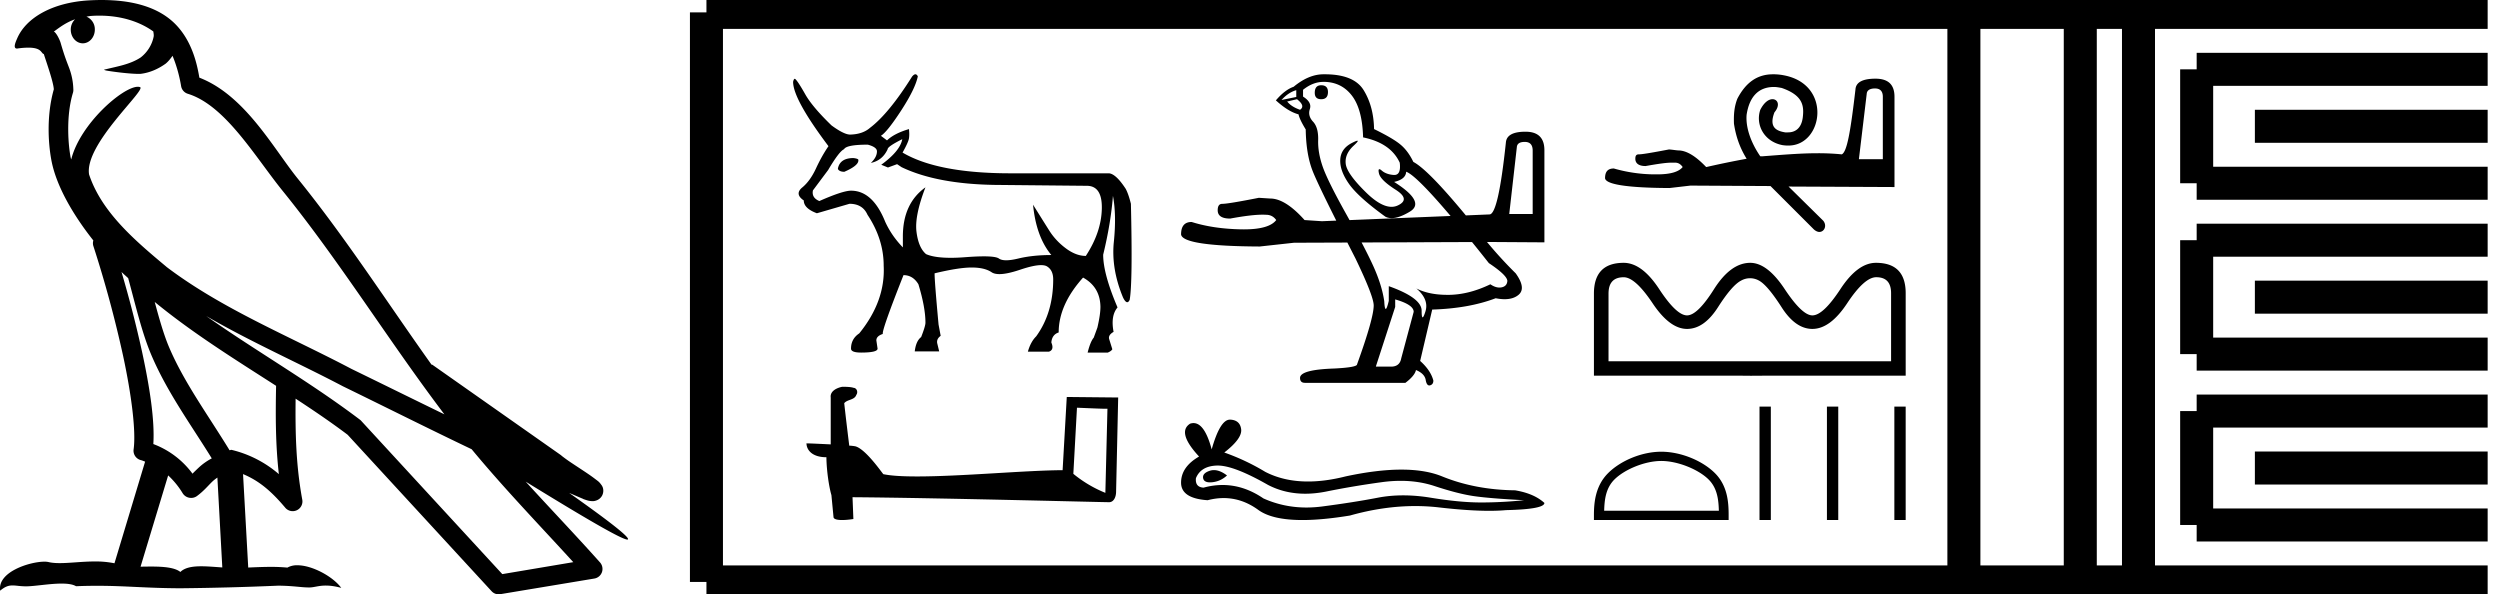 <svg xmlns="http://www.w3.org/2000/svg" width="75.717" height="18"><path d="M3.01.474c.693 0 1.247.2 1.634.479.006.053.02.107.009.16-.05.248-.195.477-.396.63-.316.207-.697.267-1.057.356-.09.01-.019.031.031.04.23.04.707.099.971.099l.052-.001c.278-.032.54-.148.766-.311.079-.067.147-.15.205-.236.147.346.227.713.26.917.018.11.096.2.202.233 1.139.349 2.038 1.91 2.88 2.949 1.729 2.137 3.199 4.526 4.892 6.76-.937-.456-1.87-.916-2.81-1.374-1.92-1.01-3.92-1.816-5.604-3.09l-.008-.008c-.97-.808-1.963-1.66-2.339-2.793-.148-.92 1.757-2.577 1.542-2.646a.207.207 0 0 0-.064-.01c-.458 0-1.753 1.128-2.019 2.202-.003-.014-.01-.03-.014-.045-.073-.356-.154-1.256.068-1.98a.29.29 0 0 0 .01-.103 1.968 1.968 0 0 0-.123-.634c-.063-.17-.139-.344-.26-.765-.031-.108-.142-.328-.208-.345.186-.138.375-.28.645-.375a.434.434 0 0 0-.132.314c0 .23.164.415.365.415.2 0 .364-.186.364-.415V.894a.411.411 0 0 0-.255-.39c.053-.007.096-.019.154-.022.081-.006.16-.008.238-.008zm.67 7.763c.065.065.135.124.202.187.214.78.412 1.64.692 2.305.483 1.145 1.216 2.141 1.84 3.154a1.814 1.814 0 0 0-.385.27 6.831 6.831 0 0 0-.199.193 2.61 2.61 0 0 0-1.186-.897c.045-.723-.108-1.712-.34-2.787a34.903 34.903 0 0 0-.624-2.425zm1.006.908c1.149.945 2.428 1.738 3.676 2.54-.018.91-.018 1.778.084 2.675a3.411 3.411 0 0 0-1.437-.736c-.02 0-.037.012-.057.012-.649-1.063-1.383-2.06-1.837-3.134-.156-.37-.293-.85-.429-1.357zm.407 5.254a2.5 2.5 0 0 1 .44.541.3.3 0 0 0 .257.14.29.29 0 0 0 .17-.053c.215-.156.347-.324.476-.446.047-.045.097-.08.148-.117l.149 2.722c-.213-.014-.435-.035-.637-.035-.264 0-.495.036-.633.172-.169-.134-.497-.164-.89-.164-.102 0-.207.002-.316.004l.836-2.764zM6.25 9.574c1.354.787 2.784 1.414 4.135 2.125a.244.244 0 0 0 .006.003c1.295.631 2.586 1.28 3.894 1.904.984 1.189 2.052 2.295 3.078 3.42l-2.15.362-4.267-4.635a.288.288 0 0 0-.037-.036c-1.499-1.137-3.152-2.082-4.66-3.143zM3.076 0c-.135 0-.273.005-.411.013C1.58.083.792.54.523 1.157c-.04.093-.146.314-.007.314a2.35 2.35 0 0 1 .341-.028c.418 0 .38.172.47.194.09.282.29.846.303 1.068-.244.86-.153 1.763-.064 2.198.15.732.63 1.584 1.261 2.38a.285.285 0 0 0 0 .166 35.3 35.3 0 0 1 .903 3.336c.251 1.168.393 2.277.317 2.823a.294.294 0 0 0 .221.328c.045.011.084.031.127.045l-.928 3.079a2.847 2.847 0 0 0-.593-.055c-.381 0-.756.05-1.064.05-.125 0-.24-.008-.34-.032a.546.546 0 0 0-.125-.012c-.436 0-1.428.306-1.34.879.15-.128.257-.159.375-.159.11 0 .23.027.405.027h.027c.254-.004.697-.083 1.053-.083.18 0 .338.02.438.08.236-.01.45-.013.649-.013.85 0 1.447.07 2.5.075a89.565 89.565 0 0 0 2.974-.079c.45.003.697.054.922.054h.04c.134-.004.265-.057.48-.057.123 0 .273.017.468.07-.25-.341-.877-.685-1.33-.685a.591.591 0 0 0-.302.071 5.081 5.081 0 0 0-.508-.022c-.22 0-.448.01-.678.02l-.157-2.83c.487.203.857.517 1.281 1.021a.295.295 0 0 0 .513-.246c-.192-1.039-.213-2.019-.202-3.06.54.354 1.072.713 1.576 1.094l4.36 4.738a.29.29 0 0 0 .263.09c.95-.159 1.9-.315 2.849-.474a.294.294 0 0 0 .23-.193.298.298 0 0 0-.06-.297c-.741-.83-1.508-1.631-2.25-2.445 1.269.78 2.875 1.755 3.08 1.755.022 0 .027-.013.012-.04-.094-.163-.9-.755-1.775-1.373.14.058.276.12.415.177l.017.01c.103.035.16.059.27.062a.286.286 0 0 0 .108-.016.317.317 0 0 0 .188-.152.32.32 0 0 0 .023-.238c-.017-.05-.038-.077-.054-.098-.061-.085-.103-.109-.162-.154a4.553 4.553 0 0 0-.205-.149c-.153-.105-.336-.223-.493-.328a4.992 4.992 0 0 1-.328-.233.307.307 0 0 0-.028-.025l-3.892-2.736c-.008-.006-.02-.001-.028-.006-1.333-1.869-2.588-3.825-4.046-5.627-.744-.92-1.598-2.528-2.985-3.064-.067-.396-.218-1.127-.755-1.649C4.827.26 4.168.056 3.427.011A5.728 5.728 0 0 0 3.076 0zM25.85 4.787q-.407 0-.472.314v.019q.047.083.194.083.425-.185.425-.342v-.018q0-.037-.148-.056zm1.477-.572q-.065.36-.637.775l.203.083.277-.101.138.092q1.062.508 2.817.536l2.752.027h.037q.47 0 .457.688-.014.716-.485 1.436-.296 0-.6-.226-.305-.226-.5-.53-.193-.306-.498-.795.093.97.554 1.524-.563 0-1.002.106-.219.053-.365.053-.147 0-.221-.053-.092-.066-.457-.066-.222 0-.545.024-.249.02-.455.02-.501 0-.75-.112-.23-.194-.29-.679-.06-.485.272-1.343-.684.489-.684 1.486v.333q-.341-.351-.535-.776-.379-.942-1.035-.942-.249 0-.96.314-.24-.101-.194-.323l.462-.619q.332-.563.48-.628.074-.138.72-.138.277.074.277.203 0 .175-.184.35.35-.073.508-.415 0-.083.443-.304zm.398-1.965q-.045 0-.103.072-.701 1.117-1.274 1.551-.222.194-.6.203-.185 0-.563-.277-.564-.545-.785-.923-.25-.444-.324-.49-.037 0-.055.093 0 .526 1.071 1.948-.203.296-.378.674-.176.379-.416.577-.24.199.046.393 0 .24.397.388l.988-.287q.397 0 .545.333.49.738.49 1.542.055 1.071-.74 2.05-.249.166-.249.461 0 .12.305.12.499 0 .499-.12l-.037-.249q0-.13.194-.194v-.018q0-.176.628-1.764.286 0 .452.277.213.702.213 1.164 0 .101-.13.434-.157.12-.194.434h.74l-.056-.231q-.037-.139.101-.24l-.064-.342q-.12-1.302-.12-1.533v-.018q.73-.176 1.122-.176.392 0 .604.143.085.057.237.057.23 0 .618-.13.419-.142.643-.142.119 0 .183.04.185.115.185.392 0 1.016-.517 1.727-.167.166-.25.462h.637q.167-.056.074-.277.019-.24.222-.305 0-.84.739-1.662.517.286.526.886 0 .231-.092.628l-.111.305q-.102.12-.185.453h.61q.11-.047.138-.102l-.092-.296q-.046-.129.13-.23-.093-.49.12-.74-.435-1.015-.435-1.597.231-.95.296-1.782.11.582.027 1.395-.083.812.277 1.68.07.146.129.146.04 0 .074-.072.093-.526.037-2.909-.073-.295-.157-.452-.295-.453-.507-.471h-2.983q-2.207 0-3.269-.628.176-.314.194-.43.018-.115 0-.281-.443.13-.665.342l-.185-.139q.194-.12.62-.776.424-.655.498-1.025-.031-.062-.073-.062zm4.893 10.098c.488.021.755.032.87.032h.053l-.063 2.547a3.738 3.738 0 0 1-.97-.576l.11-2.003zm-7.107-.634c-.163.031-.377.131-.351.325v1.42c-.315-.015-.64-.031-.734-.031 0 .178.147.42.603.42.005.403.078.896.152 1.147l.063.66c0 .074.125.095.262.095.162 0 .34-.031.34-.031l-.026-.66c2.59.02 7.527.151 7.773.151.126 0 .21-.136.21-.325l.063-2.846-1.557-.016-.126 2.217c-1.127.006-3.076.19-4.402.19-.42 0-.781-.017-1.028-.069-.052-.058-.54-.765-.849-.844a1.36 1.36 0 0 0-.183-.02c-.053-.43-.105-.86-.152-1.285.094-.12.309-.09.366-.252.058-.078.021-.21-.089-.215-.063-.026-.235-.031-.309-.031zm14.504-9.132q-.195 0-.195.229 0 .194.195.194.205 0 .205-.217 0-.206-.205-.206zm-.755.149v.206l-.447.091q.206-.229.447-.297zm.022.274q.264.206.092.32-.263-.091-.389-.251l.297-.069zm6.898 1.293q.24 0 .24.263v1.921h-.71l.23-2.024q.011-.16.24-.16zm-6.097-1.819q.538 0 .858.412.32.412.343 1.27.835.171 1.11.766.044.372-.164.372h-.02q-.228-.018-.36-.132-.047-.042-.072-.042-.043 0-.013.128.045.2.503.492.457.291.074.474-.093.045-.197.045-.327 0-.77-.434-.583-.571-.617-.869-.034-.297.24-.549.163-.15.112-.15-.034 0-.169.07-.332.172-.349.503-.017.332.263.732.28.4 1.104.996.084.043.19.043.227 0 .554-.198.48-.292-.48-.898.354-.08.365-.309.302.109 1.345 1.34l-3.06.125-.092-.166q-.56-1.001-.715-1.436-.154-.435-.143-.818.011-.383-.154-.56-.166-.178-.098-.383.069-.206-.206-.378V2.72q.298-.24.618-.24zm.79 4.187zm3.71.665q.242.298.51.638.55.366.56.538-.01.16-.17.195-.035.007-.07.007-.13 0-.274-.099-.64.309-1.241.32h-.063q-.559 0-.938-.194.389.332.275.698-.056.177-.085.177-.03 0-.03-.2 0-.39-.995-.744v.446q-.058.243-.092.243-.034 0-.045-.231-.069-.48-.326-1.053-.137-.303-.36-.728l3.345-.013zm-2.327 1.737q.56.16.56.377l-.377 1.407q-.045.252-.308.252h-.458v-.012l.583-1.796v-.228zM40.124 2.25h-.04q-.447 0-.904.378-.264.091-.538.412.377.343.686.423.035.16.218.457.011.744.205 1.247.136.352.72 1.515l-.434.018-.526-.035q-.583-.652-1.04-.652l-.344-.022q-.926.183-1.11.183-.137 0-.137.194 0 .252.378.252.637-.118.98-.118.058 0 .107.003.194 0 .308.16-.216.282-.98.282l-.09-.001q-.84-.017-1.492-.223-.32 0-.32.377.046.355 2.38.366l1.04-.114 1.616-.006.248.486q.55 1.144.55 1.419 0 .388-.504 1.784 0 .091-.686.126-1.041.034-1.041.286 0 .148.149.148h3.042q.286-.217.32-.388.275.114.298.32.03.147.105.147.013 0 .027-.004.097-.029.097-.143-.08-.309-.4-.595l.365-1.556q1.11-.034 1.922-.343.147.029.27.029.27 0 .428-.137.229-.2-.092-.647-.448-.441-.869-.949h.069l1.67.011V4.55q0-.561-.572-.561t-.595.332q-.229 2.161-.492 2.173l-.72.03q-1.145-1.387-1.59-1.62-.16-.332-.384-.52-.223-.19-.806-.475-.012-.686-.315-1.178-.296-.481-1.177-.481zm-3.358 11.988q-.063 0-.122.019-.232.075-.205.225.023.127.207.127.034 0 .073-.004.252-.028.443-.205-.213-.162-.396-.162zm.118-.138q.492 0 1.519.586.514.267 1.129.267.296 0 .616-.062.804-.164 1.69-.286.302-.042.584-.042.548 0 1.026.158.722.238 1.2.306.477.069 1.513.123-.668.068-1.309.068-.64 0-1.513-.143-.437-.072-.84-.072-.405 0-.776.072-.743.143-1.691.266-.237.03-.466.03-.686 0-1.3-.275-.596-.407-1.237-.407-.284 0-.576.08-.26-.014-.232-.287.15-.368.64-.382h.023zm.364-1.39q-.295 0-.55.9-.213-.796-.55-.796-.051 0-.104.018-.41.26.272.995-.545.314-.545.791 0 .478.804.532.25-.065.486-.065.556 0 1.048.358.422.307 1.336.307.61 0 1.44-.136 1.017-.287 1.978-.287.365 0 .72.041.892.103 1.518.103.285 0 .515-.021 1.159-.027 1.159-.218-.314-.286-.887-.382-1.213-.014-2.215-.423-.502-.204-1.23-.204-.727 0-1.682.204-.615.156-1.146.156-.727 0-1.294-.292-.587-.355-1.241-.586.545-.423.511-.703-.034-.279-.334-.293h-.009zm19.54-10.031c.157 0 .237.087.237.251v1.892H56.3l.237-1.98c.007-.105.094-.163.251-.163zm-3.09-.429c-.48 0-.825.251-1.079.74-.096.246-.112.483-.103.753.056.38.176.731.384 1.065a28.82 28.82 0 0 0-1.216.25h-.011c-.32-.336-.599-.502-.843-.502-.09-.006-.179-.023-.28-.03-.504.096-.81.149-.917.149-.072 0-.104.037-.104.133 0 .137.101.221.31.221.355-.062.613-.103.799-.103h.089c.108 0 .176.05.236.133-.116.144-.366.222-.768.222h-.105a4.558 4.558 0 0 1-1.212-.178c-.18 0-.266.092-.266.296.024.186.67.29 1.951.296l.636-.074 2.424.014 1.287 1.287c.061.067.135.103.192.103.15 0 .24-.19.118-.34L54.17 5.65l3.208.015V2.93c0-.366-.188-.547-.576-.547-.389 0-.591.109-.606.325-.154 1.324-.26 1.893-.414 1.967a7.229 7.229 0 0 0-.722-.034c-.563 0-1.13.052-1.688.093a.073.073 0 0 1-.012 0l-.035-.001h-.012c-.265-.385-.447-.847-.414-1.256.087-.572.38-.843.828-.843.074 0 .153.015.236.03.647.225.68.543.636.902-.046.339-.246.443-.443.443l-.06.002c-.01 0-.02 0-.03-.002-.273-.045-.495-.157-.324-.606.187-.223.096-.399-.06-.399-.11 0-.253.091-.37.325-.148.446.111.955.666 1.065a1 1 0 0 0 .192.014c1.045 0 1.33-1.854-.147-2.128a1.622 1.622 0 0 0-.326-.03zm3.128 6.146c.3 0 .449.162.449.485v2.06h-8.558V8.893c0-.33.153-.496.46-.496.231 0 .521.26.87.78.347.523.697.785 1.048.785.345 0 .658-.22.939-.66.281-.44.513-.707.696-.802a.548.548 0 0 1 .538-.005c.172.09.4.358.685.801.281.444.594.666.938.666.363 0 .716-.262 1.06-.786.345-.52.636-.78.875-.78zm-.01-.436c-.37 0-.728.265-1.076.796-.348.53-.63.796-.849.796-.207 0-.486-.266-.838-.796-.351-.531-.7-.796-1.044-.796-.393 0-.759.265-1.096.796-.334.53-.607.796-.818.796-.214 0-.495-.266-.843-.796-.348-.531-.707-.796-1.076-.796-.6 0-.901.31-.901.932v2.486h4.254c.521.001.473.003.483.003l.45-.003h4.255V8.881c0-.614-.3-.921-.901-.921zm-6.501 6.001c.502 0 1.13.258 1.434.562.266.266.3.618.31.946h-3.474c.01-.328.045-.68.31-.946.305-.304.918-.562 1.42-.562zm0-.28c-.596 0-1.236.274-1.612.65-.385.385-.428.892-.428 1.271v.148h4.08v-.148c0-.38-.029-.886-.414-1.271-.375-.376-1.03-.65-1.626-.65zm2.975-1.366v3.435h.343v-3.435zm2.042 0v3.435h.343v-3.435zm2.042 0v3.435h.343v-3.435z"/><path d="M21.396.375v17.25m0-17.25h2.625m-2.625 17.25h2.625m0-17.25h33.697m-33.697 17.25h33.697m0-17.25h17.625m-17.625 17.25h17.625M59.48.375v17.25M63.005.375v17.25M64.768.375v17.25M66.53 2.1h8.813M66.53 5.55h8.813M66.53 2.1v3.45m1.763-1.725h7.05m-8.813 3.45h8.813m-8.813 3.45h8.813m-8.813-3.45v3.45M68.293 9h7.05m-8.813 3.45h8.813M66.53 15.9h8.813m-8.813-3.45v3.45m1.763-1.725h7.05" fill="none" stroke="#000"/></svg>
